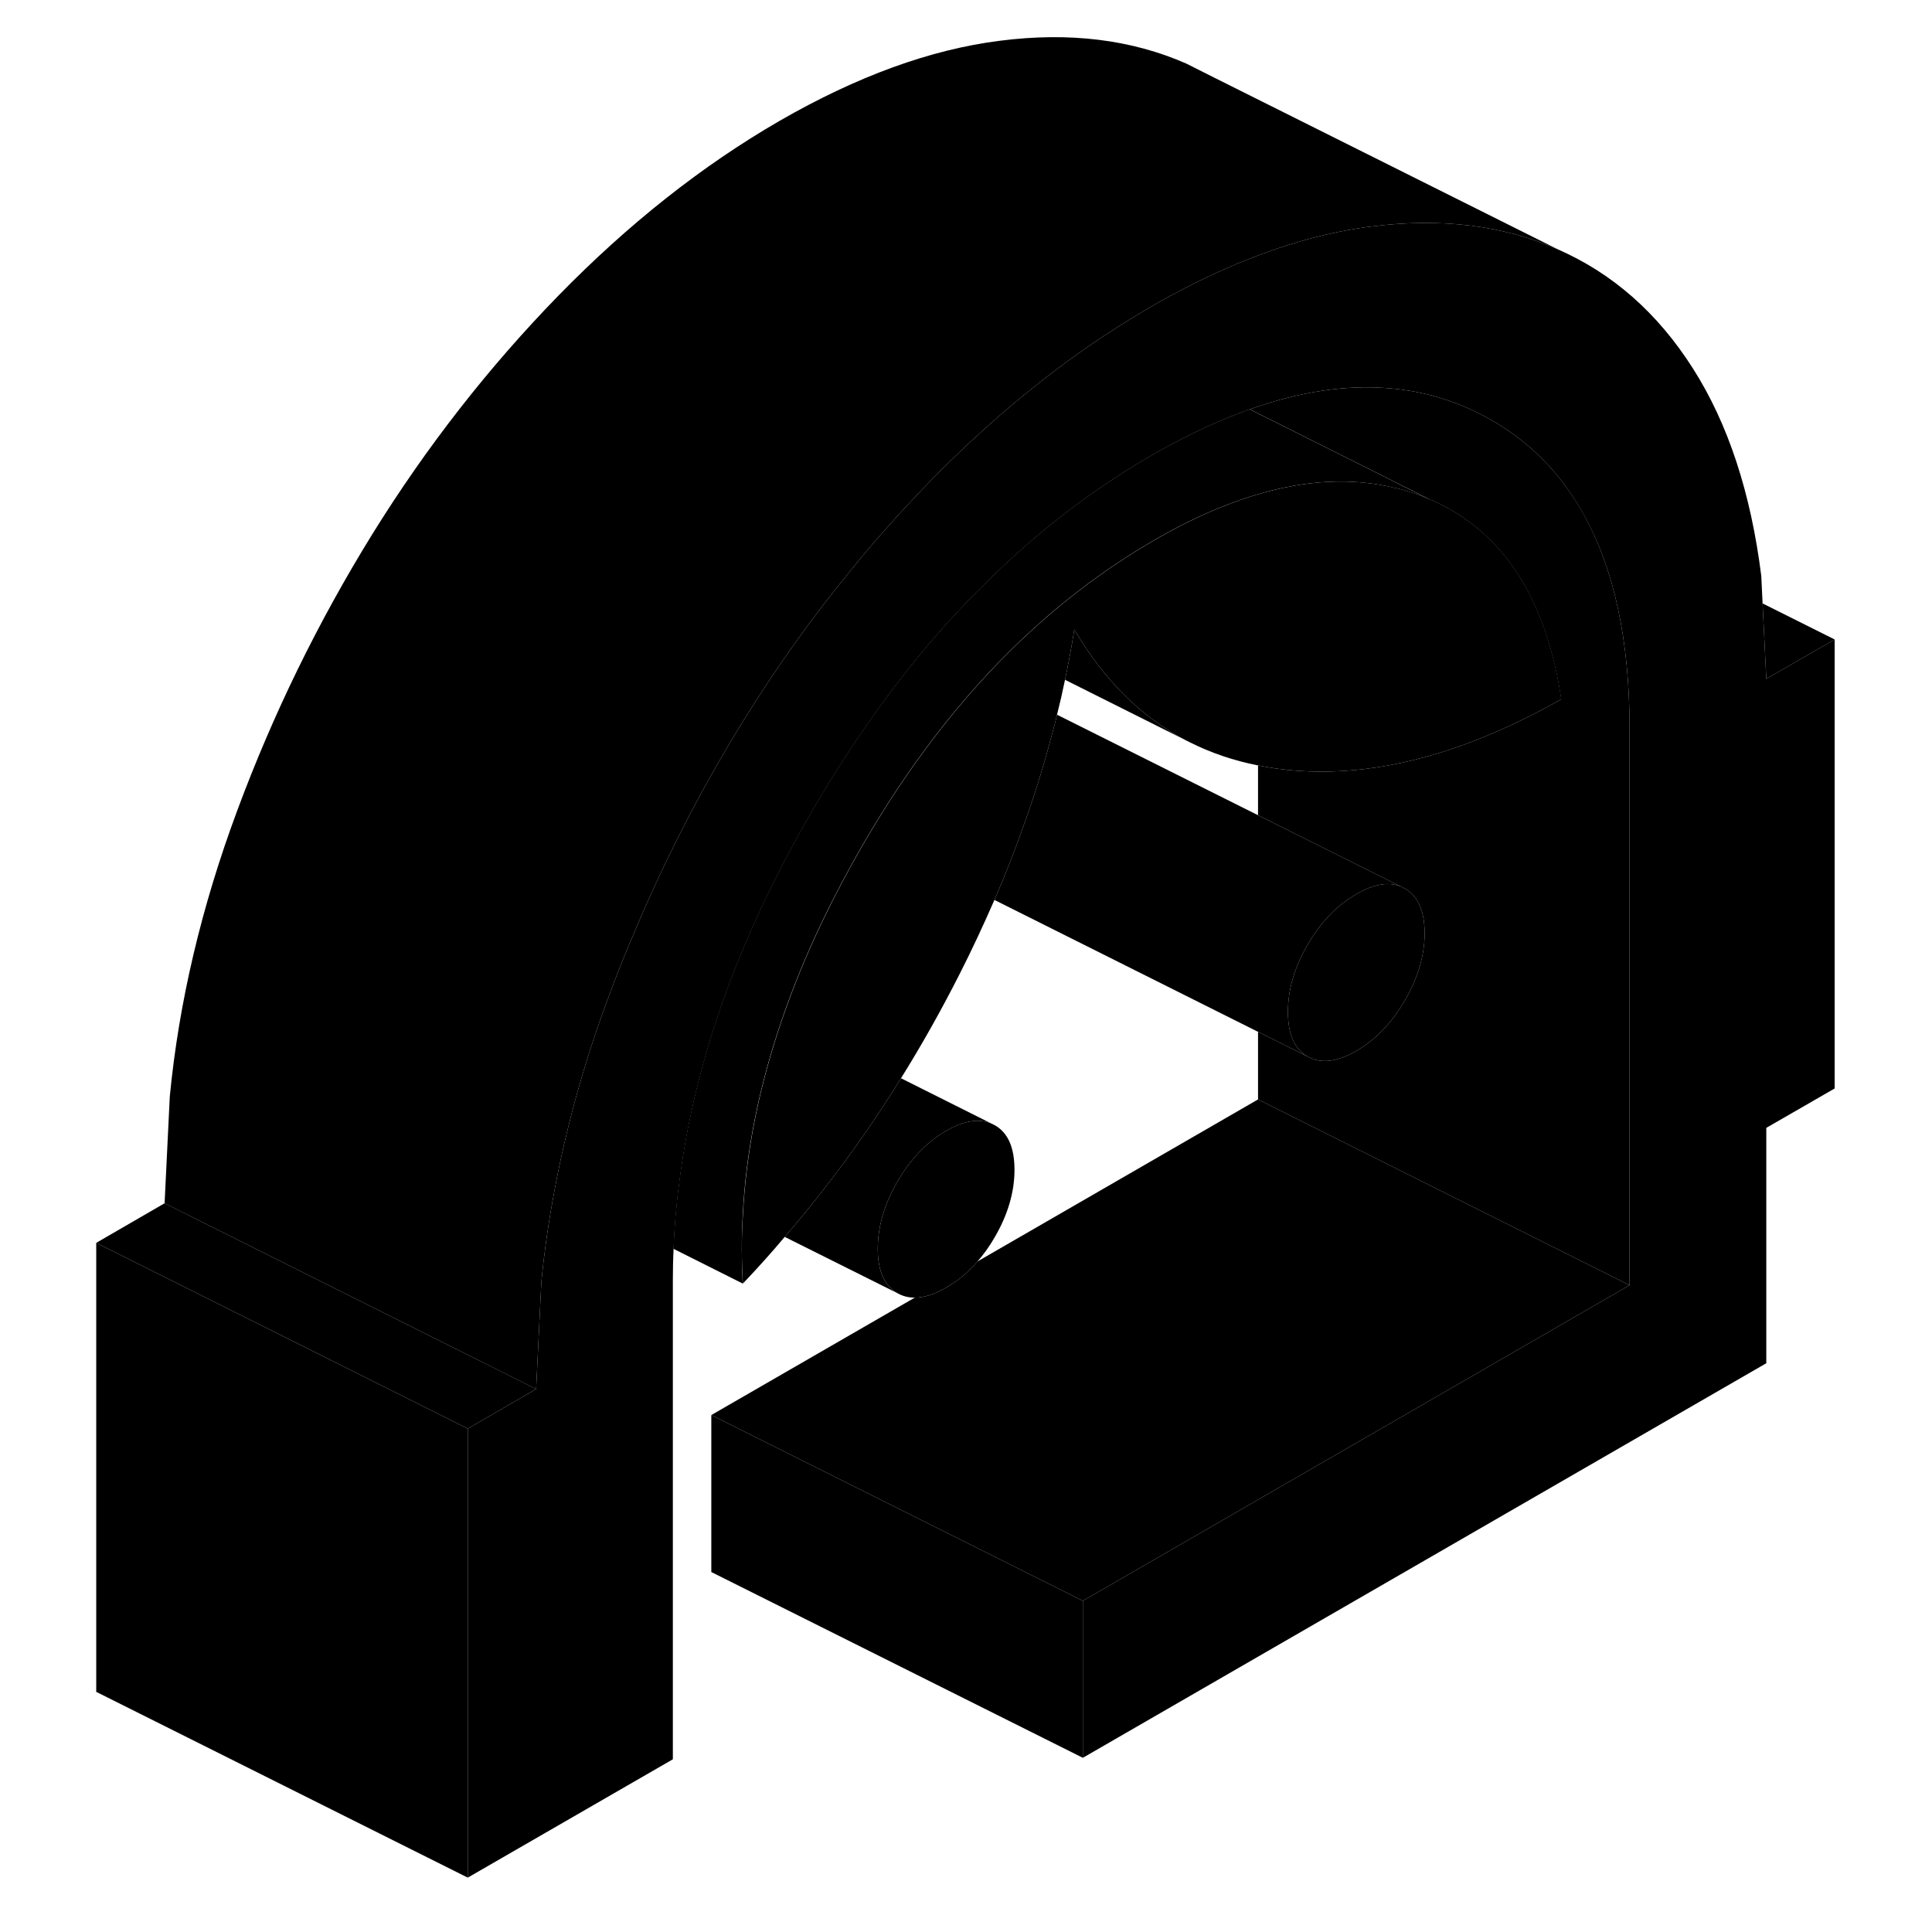 <svg width="24" height="24" viewBox="0 0 99 104" class="pr-icon-iso-duotone-secondary" xmlns="http://www.w3.org/2000/svg" stroke-width="1px" stroke-linecap="round" stroke-linejoin="round">
    <path d="M96.26 34.423L92.58 36.543L92.38 32.483L96.26 34.423Z" class="pr-icon-iso-duotone-primary-stroke" stroke-linejoin="round"/>
    <path d="M74.65 26.973L74.56 26.923" class="pr-icon-iso-duotone-primary-stroke" stroke-linejoin="round"/>
    <path d="M96.26 34.423V58.593L92.58 60.713V73.383L55.79 94.623V86.173L85.22 69.183V39.213C85.22 34.473 84.39 30.623 82.73 27.663C81.51 25.473 79.85 23.783 77.73 22.583C76.04 21.623 74.23 21.063 72.3 20.903C69.98 20.703 67.47 21.073 64.78 22.033C64.67 22.063 64.57 22.103 64.46 22.153C63.22 22.603 61.95 23.183 60.63 23.883C60.25 24.083 59.86 24.303 59.47 24.523C56.26 26.383 53.26 28.693 50.49 31.453C49.83 32.093 49.2 32.763 48.57 33.453C45.9 36.413 43.45 39.813 41.21 43.673C39.32 46.933 37.79 50.153 36.61 53.353C35.34 56.853 34.48 60.313 34.06 63.733C33.9 64.903 33.81 66.063 33.76 67.223C33.73 67.803 33.72 68.373 33.72 68.943V94.703L22.68 101.073V76.903L26.36 74.773L26.64 69.023C26.8 67.363 27.04 65.693 27.36 64.023C27.56 62.933 27.8 61.843 28.07 60.743C28.19 60.263 28.31 59.783 28.44 59.303C28.95 57.423 29.56 55.533 30.27 53.633C30.62 52.683 30.99 51.743 31.38 50.813C31.38 50.793 31.39 50.773 31.41 50.753C33.12 46.593 35.16 42.603 37.53 38.773C39.28 35.953 41.17 33.293 43.23 30.783C43.25 30.753 43.27 30.723 43.3 30.693C44.65 29.033 46.07 27.443 47.56 25.913C50.5 22.903 53.56 20.333 56.74 18.203C56.79 18.173 56.85 18.133 56.91 18.093C57.75 17.533 58.61 17.003 59.47 16.503C60.07 16.153 60.67 15.833 61.26 15.523C64.3 13.953 67.21 12.913 70.01 12.393C70.45 12.313 70.89 12.243 71.33 12.193C75.08 11.713 78.42 12.133 81.36 13.423C84.3 14.713 86.73 16.843 88.63 19.833C90.53 22.813 91.75 26.543 92.31 31.003L92.38 32.483L92.58 36.543L96.26 34.423Z" class="pr-icon-iso-duotone-primary-stroke" stroke-linejoin="round"/>
    <path d="M81.54 37.643C79.73 38.663 77.97 39.483 76.26 40.103C72.68 41.393 69.31 41.813 66.14 41.363C65.83 41.313 65.52 41.263 65.22 41.203C63.9 40.943 62.67 40.523 61.54 39.953L61.32 39.843C58.9 38.573 56.91 36.583 55.33 33.883C55.19 34.783 55.02 35.693 54.83 36.593C54.7 37.223 54.56 37.843 54.4 38.473C54.32 38.823 54.23 39.173 54.13 39.523C53.67 41.293 53.11 43.063 52.46 44.833C52.03 46.033 51.55 47.243 51.03 48.443C50.44 49.793 49.81 51.153 49.12 52.503C48.15 54.413 47.11 56.263 46 58.043C44.12 61.083 42.04 63.923 39.74 66.583C39.02 67.443 38.27 68.273 37.49 69.093C37.42 67.883 37.41 66.663 37.49 65.443C37.66 61.983 38.37 58.453 39.61 54.853C40.55 52.103 41.81 49.313 43.38 46.483C45.85 42.023 48.67 38.223 51.83 35.083C54.24 32.693 56.85 30.693 59.66 29.063C61.56 27.963 63.39 27.153 65.13 26.633C67.8 25.833 70.29 25.703 72.58 26.263C72.7 26.283 72.82 26.313 72.93 26.343C73.31 26.443 73.69 26.573 74.06 26.713C74.21 26.773 74.36 26.833 74.51 26.903L74.57 26.923C75.17 27.183 75.74 27.493 76.27 27.863C79.1 29.783 80.86 33.043 81.55 37.643H81.54Z" class="pr-icon-iso-duotone-primary-stroke" stroke-linejoin="round"/>
    <path d="M52.11 62.972C52.11 64.162 51.76 65.373 51.05 66.593C50.77 67.082 50.46 67.513 50.12 67.903C49.62 68.483 49.06 68.953 48.43 69.312C47.81 69.672 47.24 69.853 46.74 69.853C46.4 69.853 46.09 69.772 45.81 69.612C45.11 69.213 44.75 68.412 44.75 67.222C44.75 66.032 45.11 64.812 45.81 63.602C46.52 62.383 47.39 61.472 48.43 60.873C49.37 60.333 50.17 60.203 50.83 60.462L51.05 60.572C51.76 60.972 52.11 61.773 52.11 62.972Z" class="pr-icon-iso-duotone-primary-stroke" stroke-linejoin="round"/>
    <path d="M22.68 76.903V101.073L2.68 91.073V66.903L13.72 72.423L22.68 76.903Z" class="pr-icon-iso-duotone-primary-stroke" stroke-linejoin="round"/>
    <path d="M55.79 86.173V94.623L35.79 84.623V76.173L43.63 80.093L55.79 86.173Z" class="pr-icon-iso-duotone-primary-stroke" stroke-linejoin="round"/>
    <path d="M85.22 69.183L55.79 86.173L43.63 80.093L35.79 76.173L46.74 69.853C47.24 69.853 47.81 69.673 48.43 69.313C49.06 68.953 49.62 68.483 50.12 67.903L65.22 59.183L85.22 69.183Z" class="pr-icon-iso-duotone-primary-stroke" stroke-linejoin="round"/>
    <path d="M74.5 26.902C74.35 26.832 74.2 26.773 74.05 26.712C73.68 26.573 73.3 26.442 72.92 26.343C72.81 26.312 72.69 26.282 72.57 26.262C70.28 25.703 67.79 25.832 65.12 26.633C63.38 27.152 61.55 27.962 59.65 29.062C56.84 30.692 54.23 32.693 51.82 35.083C48.66 38.222 45.84 42.023 43.37 46.483C41.8 49.312 40.54 52.102 39.6 54.852C38.36 58.453 37.65 61.983 37.48 65.442C37.41 66.662 37.42 67.882 37.48 69.093L33.75 67.222C33.8 66.062 33.89 64.903 34.05 63.733C34.47 60.312 35.33 56.852 36.6 53.352C37.78 50.153 39.31 46.932 41.2 43.672C43.44 39.812 45.89 36.413 48.56 33.453C49.19 32.763 49.82 32.093 50.48 31.453C53.25 28.692 56.25 26.383 59.46 24.523C59.85 24.302 60.24 24.082 60.62 23.883C61.94 23.183 63.21 22.602 64.45 22.152C64.56 22.102 64.66 22.062 64.77 22.032L72.54 25.922L73.13 26.223H73.14L74.49 26.902H74.5Z" class="pr-icon-iso-duotone-primary-stroke" stroke-linejoin="round"/>
    <path d="M26.36 74.772L22.68 76.903L13.72 72.422L2.68 66.903L6.36 64.772L13.72 68.453L26.36 74.772Z" class="pr-icon-iso-duotone-primary-stroke" stroke-linejoin="round"/>
    <path d="M81.36 13.423C78.42 12.133 75.08 11.713 71.33 12.193C70.89 12.243 70.45 12.313 70.01 12.393C67.21 12.913 64.3 13.953 61.26 15.523C60.67 15.833 60.07 16.153 59.47 16.503C58.61 17.003 57.75 17.533 56.91 18.093C56.85 18.133 56.79 18.173 56.74 18.203C53.56 20.333 50.5 22.903 47.56 25.913C46.07 27.443 44.65 29.033 43.3 30.693C43.27 30.723 43.25 30.753 43.23 30.783C41.17 33.293 39.28 35.953 37.53 38.773C35.16 42.603 33.12 46.593 31.41 50.753C31.39 50.773 31.38 50.793 31.38 50.813C30.99 51.743 30.62 52.683 30.27 53.633C29.56 55.533 28.95 57.423 28.44 59.303C28.31 59.783 28.19 60.263 28.07 60.743C27.8 61.843 27.56 62.933 27.36 64.023C27.04 65.693 26.8 67.363 26.64 69.023L26.36 74.773L13.72 68.453L6.36 64.773L6.64 59.023C7.13 53.953 8.34 48.823 10.27 43.633C12.2 38.433 14.62 33.483 17.53 28.773C20.45 24.063 23.79 19.783 27.56 15.913C31.33 12.053 35.3 8.913 39.47 6.503C43.64 4.103 47.59 2.663 51.33 2.193C55.08 1.713 58.42 2.133 61.36 3.423L62.83 4.163L81.36 13.423Z" class="pr-icon-iso-duotone-primary-stroke" stroke-linejoin="round"/>
    <path d="M61.32 39.843L54.83 36.593C55.02 35.693 55.19 34.783 55.33 33.883C56.91 36.583 58.9 38.573 61.32 39.843Z" class="pr-icon-iso-duotone-primary-stroke" stroke-linejoin="round"/>
    <path d="M85.22 39.213V69.183L65.22 59.183V55.543L67.89 56.873C68.59 57.273 69.46 57.173 70.51 56.573C71.29 56.123 71.98 55.493 72.58 54.693C72.77 54.423 72.95 54.143 73.13 53.843C73.83 52.633 74.19 51.423 74.19 50.223C74.19 50.073 74.18 49.933 74.17 49.793C74.09 48.843 73.74 48.183 73.13 47.833L72.91 47.723L65.22 43.883V41.203C65.52 41.263 65.83 41.313 66.14 41.363C69.31 41.813 72.68 41.393 76.26 40.103C77.97 39.483 79.73 38.663 81.54 37.643C80.85 33.043 79.09 29.783 76.26 27.863C75.73 27.493 75.16 27.183 74.56 26.923L74.5 26.903L73.15 26.223H73.14L72.55 25.923L64.78 22.033C67.47 21.073 69.98 20.703 72.3 20.903C74.23 21.063 76.04 21.623 77.73 22.583C79.85 23.783 81.51 25.473 82.73 27.653C84.39 30.623 85.22 34.473 85.22 39.213Z" class="pr-icon-iso-duotone-primary-stroke" stroke-linejoin="round"/>
    <path d="M74.19 50.223C74.19 51.423 73.83 52.633 73.13 53.843C72.95 54.143 72.77 54.423 72.58 54.693C71.98 55.493 71.29 56.123 70.51 56.573C69.46 57.173 68.59 57.273 67.89 56.873C67.18 56.473 66.83 55.673 66.83 54.473C66.83 53.273 67.18 52.073 67.89 50.853C68.59 49.643 69.46 48.733 70.51 48.133C71.45 47.583 72.24 47.453 72.91 47.723L73.13 47.833C73.74 48.183 74.09 48.843 74.17 49.793C74.18 49.933 74.19 50.073 74.19 50.223Z" class="pr-icon-iso-duotone-primary-stroke" stroke-linejoin="round"/>
    <path d="M72.91 47.723C72.24 47.453 71.45 47.583 70.51 48.133C69.46 48.733 68.59 49.643 67.89 50.853C67.18 52.073 66.83 53.273 66.83 54.473C66.83 55.673 67.18 56.473 67.89 56.873L65.22 55.543L51.03 48.443C51.55 47.243 52.03 46.033 52.46 44.833C53.11 43.063 53.67 41.293 54.13 39.523C54.23 39.173 54.32 38.823 54.4 38.473L65.22 43.883L72.91 47.723Z" class="pr-icon-iso-duotone-primary-stroke" stroke-linejoin="round"/>
    <path d="M50.83 60.462C50.17 60.203 49.37 60.333 48.43 60.873C47.39 61.472 46.52 62.383 45.81 63.602C45.11 64.812 44.75 66.022 44.75 67.222C44.75 68.422 45.11 69.213 45.81 69.612L39.74 66.582C42.04 63.922 44.12 61.083 46 58.042L50.83 60.462Z" class="pr-icon-iso-duotone-primary-stroke" stroke-linejoin="round"/>
</svg>